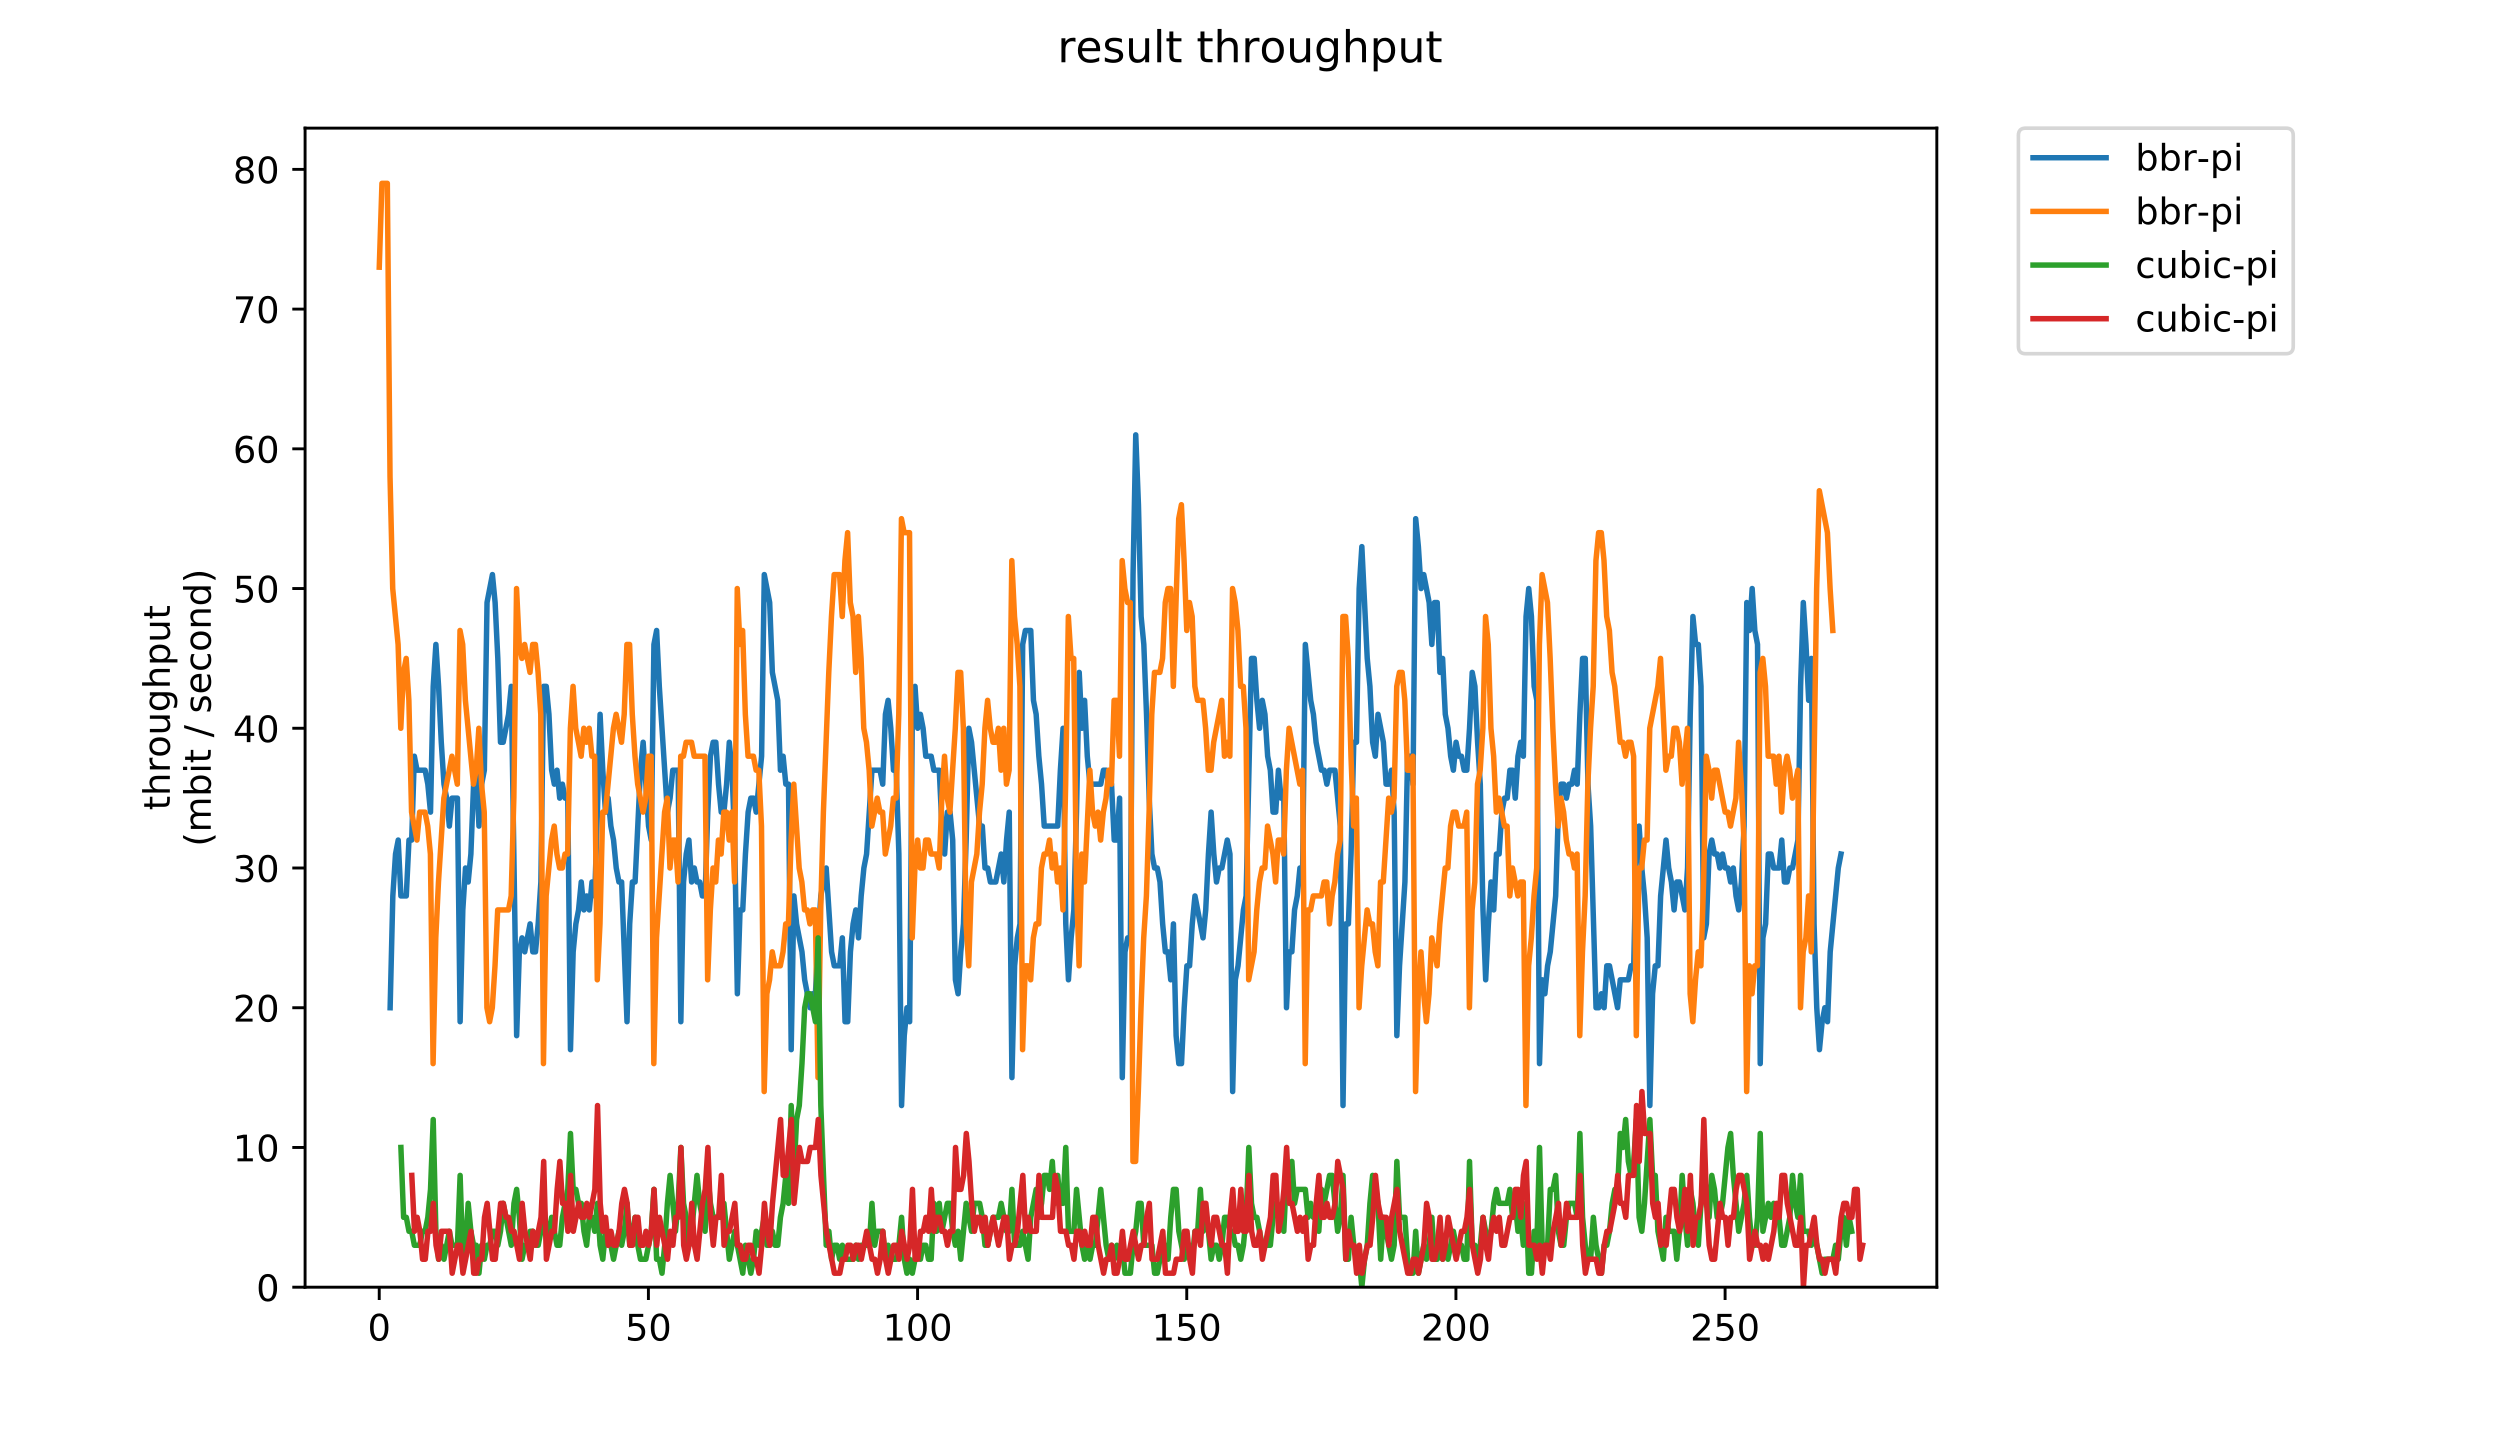 <?xml version="1.0" encoding="utf-8" standalone="no"?>
<!DOCTYPE svg PUBLIC "-//W3C//DTD SVG 1.1//EN"
  "http://www.w3.org/Graphics/SVG/1.1/DTD/svg11.dtd">
<!-- Created with matplotlib (https://matplotlib.org/) -->
<svg height="396pt" version="1.1" viewBox="0 0 684 396" width="684pt" xmlns="http://www.w3.org/2000/svg" xmlns:xlink="http://www.w3.org/1999/xlink">
 <defs>
  <style type="text/css">
*{stroke-linecap:butt;stroke-linejoin:round;}
  </style>
 </defs>
 <g id="figure_1">
  <g id="patch_1">
   <path d="M 0 396 
L 684 396 
L 684 0 
L 0 0 
z
" style="fill:#ffffff;"/>
  </g>
  <g id="axes_1">
   <g id="patch_2">
    <path d="M 83.472 352.174 
L 529.913 352.174 
L 529.913 35.062 
L 83.472 35.062 
z
" style="fill:#ffffff;"/>
   </g>
   <g id="matplotlib.axis_1">
    <g id="xtick_1">
     <g id="line2d_1">
      <defs>
       <path d="M 0 0 
L 0 3.5 
" id="m9d0504a2af" style="stroke:#000000;stroke-width:0.8;"/>
      </defs>
      <g>
       <use style="stroke:#000000;stroke-width:0.8;" x="103.758" xlink:href="#m9d0504a2af" y="352.174"/>
      </g>
     </g>
     <g id="text_1">
      <!-- 0 -->
      <defs>
       <path d="M 31.781 66.406 
Q 24.172 66.406 20.328 58.906 
Q 16.5 51.422 16.5 36.375 
Q 16.5 21.391 20.328 13.891 
Q 24.172 6.391 31.781 6.391 
Q 39.453 6.391 43.281 13.891 
Q 47.125 21.391 47.125 36.375 
Q 47.125 51.422 43.281 58.906 
Q 39.453 66.406 31.781 66.406 
z
M 31.781 74.219 
Q 44.047 74.219 50.516 64.516 
Q 56.984 54.828 56.984 36.375 
Q 56.984 17.969 50.516 8.266 
Q 44.047 -1.422 31.781 -1.422 
Q 19.531 -1.422 13.062 8.266 
Q 6.594 17.969 6.594 36.375 
Q 6.594 54.828 13.062 64.516 
Q 19.531 74.219 31.781 74.219 
z
" id="DejaVuSans-48"/>
      </defs>
      <g transform="translate(100.576 366.773)scale(0.1 -0.1)">
       <use xlink:href="#DejaVuSans-48"/>
      </g>
     </g>
    </g>
    <g id="xtick_2">
     <g id="line2d_2">
      <g>
       <use style="stroke:#000000;stroke-width:0.8;" x="177.404" xlink:href="#m9d0504a2af" y="352.174"/>
      </g>
     </g>
     <g id="text_2">
      <!-- 50 -->
      <defs>
       <path d="M 10.797 72.906 
L 49.516 72.906 
L 49.516 64.594 
L 19.828 64.594 
L 19.828 46.734 
Q 21.969 47.469 24.109 47.828 
Q 26.266 48.188 28.422 48.188 
Q 40.625 48.188 47.75 41.5 
Q 54.891 34.812 54.891 23.391 
Q 54.891 11.625 47.562 5.094 
Q 40.234 -1.422 26.906 -1.422 
Q 22.312 -1.422 17.547 -0.641 
Q 12.797 0.141 7.719 1.703 
L 7.719 11.625 
Q 12.109 9.234 16.797 8.062 
Q 21.484 6.891 26.703 6.891 
Q 35.156 6.891 40.078 11.328 
Q 45.016 15.766 45.016 23.391 
Q 45.016 31 40.078 35.438 
Q 35.156 39.891 26.703 39.891 
Q 22.75 39.891 18.812 39.016 
Q 14.891 38.141 10.797 36.281 
z
" id="DejaVuSans-53"/>
      </defs>
      <g transform="translate(171.041 366.773)scale(0.1 -0.1)">
       <use xlink:href="#DejaVuSans-53"/>
       <use x="63.623" xlink:href="#DejaVuSans-48"/>
      </g>
     </g>
    </g>
    <g id="xtick_3">
     <g id="line2d_3">
      <g>
       <use style="stroke:#000000;stroke-width:0.8;" x="251.05" xlink:href="#m9d0504a2af" y="352.174"/>
      </g>
     </g>
     <g id="text_3">
      <!-- 100 -->
      <defs>
       <path d="M 12.406 8.297 
L 28.516 8.297 
L 28.516 63.922 
L 10.984 60.406 
L 10.984 69.391 
L 28.422 72.906 
L 38.281 72.906 
L 38.281 8.297 
L 54.391 8.297 
L 54.391 0 
L 12.406 0 
z
" id="DejaVuSans-49"/>
      </defs>
      <g transform="translate(241.506 366.773)scale(0.1 -0.1)">
       <use xlink:href="#DejaVuSans-49"/>
       <use x="63.623" xlink:href="#DejaVuSans-48"/>
       <use x="127.246" xlink:href="#DejaVuSans-48"/>
      </g>
     </g>
    </g>
    <g id="xtick_4">
     <g id="line2d_4">
      <g>
       <use style="stroke:#000000;stroke-width:0.8;" x="324.695" xlink:href="#m9d0504a2af" y="352.174"/>
      </g>
     </g>
     <g id="text_4">
      <!-- 150 -->
      <g transform="translate(315.152 366.773)scale(0.1 -0.1)">
       <use xlink:href="#DejaVuSans-49"/>
       <use x="63.623" xlink:href="#DejaVuSans-53"/>
       <use x="127.246" xlink:href="#DejaVuSans-48"/>
      </g>
     </g>
    </g>
    <g id="xtick_5">
     <g id="line2d_5">
      <g>
       <use style="stroke:#000000;stroke-width:0.8;" x="398.341" xlink:href="#m9d0504a2af" y="352.174"/>
      </g>
     </g>
     <g id="text_5">
      <!-- 200 -->
      <defs>
       <path d="M 19.188 8.297 
L 53.609 8.297 
L 53.609 0 
L 7.328 0 
L 7.328 8.297 
Q 12.938 14.109 22.625 23.891 
Q 32.328 33.688 34.812 36.531 
Q 39.547 41.844 41.422 45.531 
Q 43.312 49.219 43.312 52.781 
Q 43.312 58.594 39.234 62.25 
Q 35.156 65.922 28.609 65.922 
Q 23.969 65.922 18.812 64.312 
Q 13.672 62.703 7.812 59.422 
L 7.812 69.391 
Q 13.766 71.781 18.938 73 
Q 24.125 74.219 28.422 74.219 
Q 39.75 74.219 46.484 68.547 
Q 53.219 62.891 53.219 53.422 
Q 53.219 48.922 51.531 44.891 
Q 49.859 40.875 45.406 35.406 
Q 44.188 33.984 37.641 27.219 
Q 31.109 20.453 19.188 8.297 
z
" id="DejaVuSans-50"/>
      </defs>
      <g transform="translate(388.798 366.773)scale(0.1 -0.1)">
       <use xlink:href="#DejaVuSans-50"/>
       <use x="63.623" xlink:href="#DejaVuSans-48"/>
       <use x="127.246" xlink:href="#DejaVuSans-48"/>
      </g>
     </g>
    </g>
    <g id="xtick_6">
     <g id="line2d_6">
      <g>
       <use style="stroke:#000000;stroke-width:0.8;" x="471.987" xlink:href="#m9d0504a2af" y="352.174"/>
      </g>
     </g>
     <g id="text_6">
      <!-- 250 -->
      <g transform="translate(462.443 366.773)scale(0.1 -0.1)">
       <use xlink:href="#DejaVuSans-50"/>
       <use x="63.623" xlink:href="#DejaVuSans-53"/>
       <use x="127.246" xlink:href="#DejaVuSans-48"/>
      </g>
     </g>
    </g>
   </g>
   <g id="matplotlib.axis_2">
    <g id="ytick_1">
     <g id="line2d_7">
      <defs>
       <path d="M 0 0 
L -3.5 0 
" id="m44ef00a35a" style="stroke:#000000;stroke-width:0.8;"/>
      </defs>
      <g>
       <use style="stroke:#000000;stroke-width:0.8;" x="83.472" xlink:href="#m44ef00a35a" y="352.174"/>
      </g>
     </g>
     <g id="text_7">
      <!-- 0 -->
      <g transform="translate(70.11 355.973)scale(0.1 -0.1)">
       <use xlink:href="#DejaVuSans-48"/>
      </g>
     </g>
    </g>
    <g id="ytick_2">
     <g id="line2d_8">
      <g>
       <use style="stroke:#000000;stroke-width:0.8;" x="83.472" xlink:href="#m44ef00a35a" y="313.945"/>
      </g>
     </g>
     <g id="text_8">
      <!-- 10 -->
      <g transform="translate(63.747 317.744)scale(0.1 -0.1)">
       <use xlink:href="#DejaVuSans-49"/>
       <use x="63.623" xlink:href="#DejaVuSans-48"/>
      </g>
     </g>
    </g>
    <g id="ytick_3">
     <g id="line2d_9">
      <g>
       <use style="stroke:#000000;stroke-width:0.8;" x="83.472" xlink:href="#m44ef00a35a" y="275.716"/>
      </g>
     </g>
     <g id="text_9">
      <!-- 20 -->
      <g transform="translate(63.747 279.515)scale(0.1 -0.1)">
       <use xlink:href="#DejaVuSans-50"/>
       <use x="63.623" xlink:href="#DejaVuSans-48"/>
      </g>
     </g>
    </g>
    <g id="ytick_4">
     <g id="line2d_10">
      <g>
       <use style="stroke:#000000;stroke-width:0.8;" x="83.472" xlink:href="#m44ef00a35a" y="237.486"/>
      </g>
     </g>
     <g id="text_10">
      <!-- 30 -->
      <defs>
       <path d="M 40.578 39.312 
Q 47.656 37.797 51.625 33 
Q 55.609 28.219 55.609 21.188 
Q 55.609 10.406 48.188 4.484 
Q 40.766 -1.422 27.094 -1.422 
Q 22.516 -1.422 17.656 -0.516 
Q 12.797 0.391 7.625 2.203 
L 7.625 11.719 
Q 11.719 9.328 16.594 8.109 
Q 21.484 6.891 26.812 6.891 
Q 36.078 6.891 40.938 10.547 
Q 45.797 14.203 45.797 21.188 
Q 45.797 27.641 41.281 31.266 
Q 36.766 34.906 28.719 34.906 
L 20.219 34.906 
L 20.219 43.016 
L 29.109 43.016 
Q 36.375 43.016 40.234 45.922 
Q 44.094 48.828 44.094 54.297 
Q 44.094 59.906 40.109 62.906 
Q 36.141 65.922 28.719 65.922 
Q 24.656 65.922 20.016 65.031 
Q 15.375 64.156 9.812 62.312 
L 9.812 71.094 
Q 15.438 72.656 20.344 73.438 
Q 25.25 74.219 29.594 74.219 
Q 40.828 74.219 47.359 69.109 
Q 53.906 64.016 53.906 55.328 
Q 53.906 49.266 50.438 45.094 
Q 46.969 40.922 40.578 39.312 
z
" id="DejaVuSans-51"/>
      </defs>
      <g transform="translate(63.747 241.286)scale(0.1 -0.1)">
       <use xlink:href="#DejaVuSans-51"/>
       <use x="63.623" xlink:href="#DejaVuSans-48"/>
      </g>
     </g>
    </g>
    <g id="ytick_5">
     <g id="line2d_11">
      <g>
       <use style="stroke:#000000;stroke-width:0.8;" x="83.472" xlink:href="#m44ef00a35a" y="199.257"/>
      </g>
     </g>
     <g id="text_11">
      <!-- 40 -->
      <defs>
       <path d="M 37.797 64.312 
L 12.891 25.391 
L 37.797 25.391 
z
M 35.203 72.906 
L 47.609 72.906 
L 47.609 25.391 
L 58.016 25.391 
L 58.016 17.188 
L 47.609 17.188 
L 47.609 0 
L 37.797 0 
L 37.797 17.188 
L 4.891 17.188 
L 4.891 26.703 
z
" id="DejaVuSans-52"/>
      </defs>
      <g transform="translate(63.747 203.056)scale(0.1 -0.1)">
       <use xlink:href="#DejaVuSans-52"/>
       <use x="63.623" xlink:href="#DejaVuSans-48"/>
      </g>
     </g>
    </g>
    <g id="ytick_6">
     <g id="line2d_12">
      <g>
       <use style="stroke:#000000;stroke-width:0.8;" x="83.472" xlink:href="#m44ef00a35a" y="161.028"/>
      </g>
     </g>
     <g id="text_12">
      <!-- 50 -->
      <g transform="translate(63.747 164.827)scale(0.1 -0.1)">
       <use xlink:href="#DejaVuSans-53"/>
       <use x="63.623" xlink:href="#DejaVuSans-48"/>
      </g>
     </g>
    </g>
    <g id="ytick_7">
     <g id="line2d_13">
      <g>
       <use style="stroke:#000000;stroke-width:0.8;" x="83.472" xlink:href="#m44ef00a35a" y="122.799"/>
      </g>
     </g>
     <g id="text_13">
      <!-- 60 -->
      <defs>
       <path d="M 33.016 40.375 
Q 26.375 40.375 22.484 35.828 
Q 18.609 31.297 18.609 23.391 
Q 18.609 15.531 22.484 10.953 
Q 26.375 6.391 33.016 6.391 
Q 39.656 6.391 43.531 10.953 
Q 47.406 15.531 47.406 23.391 
Q 47.406 31.297 43.531 35.828 
Q 39.656 40.375 33.016 40.375 
z
M 52.594 71.297 
L 52.594 62.312 
Q 48.875 64.062 45.094 64.984 
Q 41.312 65.922 37.594 65.922 
Q 27.828 65.922 22.672 59.328 
Q 17.531 52.734 16.797 39.406 
Q 19.672 43.656 24.016 45.922 
Q 28.375 48.188 33.594 48.188 
Q 44.578 48.188 50.953 41.516 
Q 57.328 34.859 57.328 23.391 
Q 57.328 12.156 50.688 5.359 
Q 44.047 -1.422 33.016 -1.422 
Q 20.359 -1.422 13.672 8.266 
Q 6.984 17.969 6.984 36.375 
Q 6.984 53.656 15.188 63.938 
Q 23.391 74.219 37.203 74.219 
Q 40.922 74.219 44.703 73.484 
Q 48.484 72.75 52.594 71.297 
z
" id="DejaVuSans-54"/>
      </defs>
      <g transform="translate(63.747 126.598)scale(0.1 -0.1)">
       <use xlink:href="#DejaVuSans-54"/>
       <use x="63.623" xlink:href="#DejaVuSans-48"/>
      </g>
     </g>
    </g>
    <g id="ytick_8">
     <g id="line2d_14">
      <g>
       <use style="stroke:#000000;stroke-width:0.8;" x="83.472" xlink:href="#m44ef00a35a" y="84.569"/>
      </g>
     </g>
     <g id="text_14">
      <!-- 70 -->
      <defs>
       <path d="M 8.203 72.906 
L 55.078 72.906 
L 55.078 68.703 
L 28.609 0 
L 18.312 0 
L 43.219 64.594 
L 8.203 64.594 
z
" id="DejaVuSans-55"/>
      </defs>
      <g transform="translate(63.747 88.369)scale(0.1 -0.1)">
       <use xlink:href="#DejaVuSans-55"/>
       <use x="63.623" xlink:href="#DejaVuSans-48"/>
      </g>
     </g>
    </g>
    <g id="ytick_9">
     <g id="line2d_15">
      <g>
       <use style="stroke:#000000;stroke-width:0.8;" x="83.472" xlink:href="#m44ef00a35a" y="46.34"/>
      </g>
     </g>
     <g id="text_15">
      <!-- 80 -->
      <defs>
       <path d="M 31.781 34.625 
Q 24.75 34.625 20.719 30.859 
Q 16.703 27.094 16.703 20.516 
Q 16.703 13.922 20.719 10.156 
Q 24.75 6.391 31.781 6.391 
Q 38.812 6.391 42.859 10.172 
Q 46.922 13.969 46.922 20.516 
Q 46.922 27.094 42.891 30.859 
Q 38.875 34.625 31.781 34.625 
z
M 21.922 38.812 
Q 15.578 40.375 12.031 44.719 
Q 8.5 49.078 8.5 55.328 
Q 8.5 64.062 14.719 69.141 
Q 20.953 74.219 31.781 74.219 
Q 42.672 74.219 48.875 69.141 
Q 55.078 64.062 55.078 55.328 
Q 55.078 49.078 51.531 44.719 
Q 48 40.375 41.703 38.812 
Q 48.828 37.156 52.797 32.312 
Q 56.781 27.484 56.781 20.516 
Q 56.781 9.906 50.312 4.234 
Q 43.844 -1.422 31.781 -1.422 
Q 19.734 -1.422 13.25 4.234 
Q 6.781 9.906 6.781 20.516 
Q 6.781 27.484 10.781 32.312 
Q 14.797 37.156 21.922 38.812 
z
M 18.312 54.391 
Q 18.312 48.734 21.844 45.562 
Q 25.391 42.391 31.781 42.391 
Q 38.141 42.391 41.719 45.562 
Q 45.312 48.734 45.312 54.391 
Q 45.312 60.062 41.719 63.234 
Q 38.141 66.406 31.781 66.406 
Q 25.391 66.406 21.844 63.234 
Q 18.312 60.062 18.312 54.391 
z
" id="DejaVuSans-56"/>
      </defs>
      <g transform="translate(63.747 50.139)scale(0.1 -0.1)">
       <use xlink:href="#DejaVuSans-56"/>
       <use x="63.623" xlink:href="#DejaVuSans-48"/>
      </g>
     </g>
    </g>
    <g id="text_16">
     <!-- throughput -->
     <defs>
      <path d="M 18.312 70.219 
L 18.312 54.688 
L 36.812 54.688 
L 36.812 47.703 
L 18.312 47.703 
L 18.312 18.016 
Q 18.312 11.328 20.141 9.422 
Q 21.969 7.516 27.594 7.516 
L 36.812 7.516 
L 36.812 0 
L 27.594 0 
Q 17.188 0 13.234 3.875 
Q 9.281 7.766 9.281 18.016 
L 9.281 47.703 
L 2.688 47.703 
L 2.688 54.688 
L 9.281 54.688 
L 9.281 70.219 
z
" id="DejaVuSans-116"/>
      <path d="M 54.891 33.016 
L 54.891 0 
L 45.906 0 
L 45.906 32.719 
Q 45.906 40.484 42.875 44.328 
Q 39.844 48.188 33.797 48.188 
Q 26.516 48.188 22.312 43.547 
Q 18.109 38.922 18.109 30.906 
L 18.109 0 
L 9.078 0 
L 9.078 75.984 
L 18.109 75.984 
L 18.109 46.188 
Q 21.344 51.125 25.703 53.562 
Q 30.078 56 35.797 56 
Q 45.219 56 50.047 50.172 
Q 54.891 44.344 54.891 33.016 
z
" id="DejaVuSans-104"/>
      <path d="M 41.109 46.297 
Q 39.594 47.172 37.812 47.578 
Q 36.031 48 33.891 48 
Q 26.266 48 22.188 43.047 
Q 18.109 38.094 18.109 28.812 
L 18.109 0 
L 9.078 0 
L 9.078 54.688 
L 18.109 54.688 
L 18.109 46.188 
Q 20.953 51.172 25.484 53.578 
Q 30.031 56 36.531 56 
Q 37.453 56 38.578 55.875 
Q 39.703 55.766 41.062 55.516 
z
" id="DejaVuSans-114"/>
      <path d="M 30.609 48.391 
Q 23.391 48.391 19.188 42.75 
Q 14.984 37.109 14.984 27.297 
Q 14.984 17.484 19.156 11.844 
Q 23.344 6.203 30.609 6.203 
Q 37.797 6.203 41.984 11.859 
Q 46.188 17.531 46.188 27.297 
Q 46.188 37.016 41.984 42.703 
Q 37.797 48.391 30.609 48.391 
z
M 30.609 56 
Q 42.328 56 49.016 48.375 
Q 55.719 40.766 55.719 27.297 
Q 55.719 13.875 49.016 6.219 
Q 42.328 -1.422 30.609 -1.422 
Q 18.844 -1.422 12.172 6.219 
Q 5.516 13.875 5.516 27.297 
Q 5.516 40.766 12.172 48.375 
Q 18.844 56 30.609 56 
z
" id="DejaVuSans-111"/>
      <path d="M 8.5 21.578 
L 8.5 54.688 
L 17.484 54.688 
L 17.484 21.922 
Q 17.484 14.156 20.5 10.266 
Q 23.531 6.391 29.594 6.391 
Q 36.859 6.391 41.078 11.031 
Q 45.312 15.672 45.312 23.688 
L 45.312 54.688 
L 54.297 54.688 
L 54.297 0 
L 45.312 0 
L 45.312 8.406 
Q 42.047 3.422 37.719 1 
Q 33.406 -1.422 27.688 -1.422 
Q 18.266 -1.422 13.375 4.438 
Q 8.5 10.297 8.5 21.578 
z
M 31.109 56 
z
" id="DejaVuSans-117"/>
      <path d="M 45.406 27.984 
Q 45.406 37.75 41.375 43.109 
Q 37.359 48.484 30.078 48.484 
Q 22.859 48.484 18.828 43.109 
Q 14.797 37.75 14.797 27.984 
Q 14.797 18.266 18.828 12.891 
Q 22.859 7.516 30.078 7.516 
Q 37.359 7.516 41.375 12.891 
Q 45.406 18.266 45.406 27.984 
z
M 54.391 6.781 
Q 54.391 -7.172 48.188 -13.984 
Q 42 -20.797 29.203 -20.797 
Q 24.469 -20.797 20.266 -20.094 
Q 16.062 -19.391 12.109 -17.922 
L 12.109 -9.188 
Q 16.062 -11.328 19.922 -12.344 
Q 23.781 -13.375 27.781 -13.375 
Q 36.625 -13.375 41.016 -8.766 
Q 45.406 -4.156 45.406 5.172 
L 45.406 9.625 
Q 42.625 4.781 38.281 2.391 
Q 33.938 0 27.875 0 
Q 17.828 0 11.672 7.656 
Q 5.516 15.328 5.516 27.984 
Q 5.516 40.672 11.672 48.328 
Q 17.828 56 27.875 56 
Q 33.938 56 38.281 53.609 
Q 42.625 51.219 45.406 46.391 
L 45.406 54.688 
L 54.391 54.688 
z
" id="DejaVuSans-103"/>
      <path d="M 18.109 8.203 
L 18.109 -20.797 
L 9.078 -20.797 
L 9.078 54.688 
L 18.109 54.688 
L 18.109 46.391 
Q 20.953 51.266 25.266 53.625 
Q 29.594 56 35.594 56 
Q 45.562 56 51.781 48.094 
Q 58.016 40.188 58.016 27.297 
Q 58.016 14.406 51.781 6.484 
Q 45.562 -1.422 35.594 -1.422 
Q 29.594 -1.422 25.266 0.953 
Q 20.953 3.328 18.109 8.203 
z
M 48.688 27.297 
Q 48.688 37.203 44.609 42.844 
Q 40.531 48.484 33.406 48.484 
Q 26.266 48.484 22.188 42.844 
Q 18.109 37.203 18.109 27.297 
Q 18.109 17.391 22.188 11.75 
Q 26.266 6.109 33.406 6.109 
Q 40.531 6.109 44.609 11.75 
Q 48.688 17.391 48.688 27.297 
z
" id="DejaVuSans-112"/>
     </defs>
     <g transform="translate(46.47 221.675)rotate(-90)scale(0.1 -0.1)">
      <use xlink:href="#DejaVuSans-116"/>
      <use x="39.209" xlink:href="#DejaVuSans-104"/>
      <use x="102.588" xlink:href="#DejaVuSans-114"/>
      <use x="143.67" xlink:href="#DejaVuSans-111"/>
      <use x="204.852" xlink:href="#DejaVuSans-117"/>
      <use x="268.23" xlink:href="#DejaVuSans-103"/>
      <use x="331.707" xlink:href="#DejaVuSans-104"/>
      <use x="395.086" xlink:href="#DejaVuSans-112"/>
      <use x="458.562" xlink:href="#DejaVuSans-117"/>
      <use x="521.941" xlink:href="#DejaVuSans-116"/>
     </g>
     <!-- (mbit / second) -->
     <defs>
      <path d="M 31 75.875 
Q 24.469 64.656 21.281 53.656 
Q 18.109 42.672 18.109 31.391 
Q 18.109 20.125 21.312 9.062 
Q 24.516 -2 31 -13.188 
L 23.188 -13.188 
Q 15.875 -1.703 12.234 9.375 
Q 8.594 20.453 8.594 31.391 
Q 8.594 42.281 12.203 53.312 
Q 15.828 64.359 23.188 75.875 
z
" id="DejaVuSans-40"/>
      <path d="M 52 44.188 
Q 55.375 50.25 60.062 53.125 
Q 64.75 56 71.094 56 
Q 79.641 56 84.281 50.016 
Q 88.922 44.047 88.922 33.016 
L 88.922 0 
L 79.891 0 
L 79.891 32.719 
Q 79.891 40.578 77.094 44.375 
Q 74.312 48.188 68.609 48.188 
Q 61.625 48.188 57.562 43.547 
Q 53.516 38.922 53.516 30.906 
L 53.516 0 
L 44.484 0 
L 44.484 32.719 
Q 44.484 40.625 41.703 44.406 
Q 38.922 48.188 33.109 48.188 
Q 26.219 48.188 22.156 43.531 
Q 18.109 38.875 18.109 30.906 
L 18.109 0 
L 9.078 0 
L 9.078 54.688 
L 18.109 54.688 
L 18.109 46.188 
Q 21.188 51.219 25.484 53.609 
Q 29.781 56 35.688 56 
Q 41.656 56 45.828 52.969 
Q 50 49.953 52 44.188 
z
" id="DejaVuSans-109"/>
      <path d="M 48.688 27.297 
Q 48.688 37.203 44.609 42.844 
Q 40.531 48.484 33.406 48.484 
Q 26.266 48.484 22.188 42.844 
Q 18.109 37.203 18.109 27.297 
Q 18.109 17.391 22.188 11.75 
Q 26.266 6.109 33.406 6.109 
Q 40.531 6.109 44.609 11.75 
Q 48.688 17.391 48.688 27.297 
z
M 18.109 46.391 
Q 20.953 51.266 25.266 53.625 
Q 29.594 56 35.594 56 
Q 45.562 56 51.781 48.094 
Q 58.016 40.188 58.016 27.297 
Q 58.016 14.406 51.781 6.484 
Q 45.562 -1.422 35.594 -1.422 
Q 29.594 -1.422 25.266 0.953 
Q 20.953 3.328 18.109 8.203 
L 18.109 0 
L 9.078 0 
L 9.078 75.984 
L 18.109 75.984 
z
" id="DejaVuSans-98"/>
      <path d="M 9.422 54.688 
L 18.406 54.688 
L 18.406 0 
L 9.422 0 
z
M 9.422 75.984 
L 18.406 75.984 
L 18.406 64.594 
L 9.422 64.594 
z
" id="DejaVuSans-105"/>
      <path id="DejaVuSans-32"/>
      <path d="M 25.391 72.906 
L 33.688 72.906 
L 8.297 -9.281 
L 0 -9.281 
z
" id="DejaVuSans-47"/>
      <path d="M 44.281 53.078 
L 44.281 44.578 
Q 40.484 46.531 36.375 47.5 
Q 32.281 48.484 27.875 48.484 
Q 21.188 48.484 17.844 46.438 
Q 14.5 44.391 14.5 40.281 
Q 14.5 37.156 16.891 35.375 
Q 19.281 33.594 26.516 31.984 
L 29.594 31.297 
Q 39.156 29.25 43.188 25.516 
Q 47.219 21.781 47.219 15.094 
Q 47.219 7.469 41.188 3.016 
Q 35.156 -1.422 24.609 -1.422 
Q 20.219 -1.422 15.453 -0.562 
Q 10.688 0.297 5.422 2 
L 5.422 11.281 
Q 10.406 8.688 15.234 7.391 
Q 20.062 6.109 24.812 6.109 
Q 31.156 6.109 34.562 8.281 
Q 37.984 10.453 37.984 14.406 
Q 37.984 18.062 35.516 20.016 
Q 33.062 21.969 24.703 23.781 
L 21.578 24.516 
Q 13.234 26.266 9.516 29.906 
Q 5.812 33.547 5.812 39.891 
Q 5.812 47.609 11.281 51.797 
Q 16.75 56 26.812 56 
Q 31.781 56 36.172 55.266 
Q 40.578 54.547 44.281 53.078 
z
" id="DejaVuSans-115"/>
      <path d="M 56.203 29.594 
L 56.203 25.203 
L 14.891 25.203 
Q 15.484 15.922 20.484 11.062 
Q 25.484 6.203 34.422 6.203 
Q 39.594 6.203 44.453 7.469 
Q 49.312 8.734 54.109 11.281 
L 54.109 2.781 
Q 49.266 0.734 44.188 -0.344 
Q 39.109 -1.422 33.891 -1.422 
Q 20.797 -1.422 13.156 6.188 
Q 5.516 13.812 5.516 26.812 
Q 5.516 40.234 12.766 48.109 
Q 20.016 56 32.328 56 
Q 43.359 56 49.781 48.891 
Q 56.203 41.797 56.203 29.594 
z
M 47.219 32.234 
Q 47.125 39.594 43.094 43.984 
Q 39.062 48.391 32.422 48.391 
Q 24.906 48.391 20.391 44.141 
Q 15.875 39.891 15.188 32.172 
z
" id="DejaVuSans-101"/>
      <path d="M 48.781 52.594 
L 48.781 44.188 
Q 44.969 46.297 41.141 47.344 
Q 37.312 48.391 33.406 48.391 
Q 24.656 48.391 19.812 42.844 
Q 14.984 37.312 14.984 27.297 
Q 14.984 17.281 19.812 11.734 
Q 24.656 6.203 33.406 6.203 
Q 37.312 6.203 41.141 7.25 
Q 44.969 8.297 48.781 10.406 
L 48.781 2.094 
Q 45.016 0.344 40.984 -0.531 
Q 36.969 -1.422 32.422 -1.422 
Q 20.062 -1.422 12.781 6.344 
Q 5.516 14.109 5.516 27.297 
Q 5.516 40.672 12.859 48.328 
Q 20.219 56 33.016 56 
Q 37.156 56 41.109 55.141 
Q 45.062 54.297 48.781 52.594 
z
" id="DejaVuSans-99"/>
      <path d="M 54.891 33.016 
L 54.891 0 
L 45.906 0 
L 45.906 32.719 
Q 45.906 40.484 42.875 44.328 
Q 39.844 48.188 33.797 48.188 
Q 26.516 48.188 22.312 43.547 
Q 18.109 38.922 18.109 30.906 
L 18.109 0 
L 9.078 0 
L 9.078 54.688 
L 18.109 54.688 
L 18.109 46.188 
Q 21.344 51.125 25.703 53.562 
Q 30.078 56 35.797 56 
Q 45.219 56 50.047 50.172 
Q 54.891 44.344 54.891 33.016 
z
" id="DejaVuSans-110"/>
      <path d="M 45.406 46.391 
L 45.406 75.984 
L 54.391 75.984 
L 54.391 0 
L 45.406 0 
L 45.406 8.203 
Q 42.578 3.328 38.25 0.953 
Q 33.938 -1.422 27.875 -1.422 
Q 17.969 -1.422 11.734 6.484 
Q 5.516 14.406 5.516 27.297 
Q 5.516 40.188 11.734 48.094 
Q 17.969 56 27.875 56 
Q 33.938 56 38.25 53.625 
Q 42.578 51.266 45.406 46.391 
z
M 14.797 27.297 
Q 14.797 17.391 18.875 11.75 
Q 22.953 6.109 30.078 6.109 
Q 37.203 6.109 41.297 11.75 
Q 45.406 17.391 45.406 27.297 
Q 45.406 37.203 41.297 42.844 
Q 37.203 48.484 30.078 48.484 
Q 22.953 48.484 18.875 42.844 
Q 14.797 37.203 14.797 27.297 
z
" id="DejaVuSans-100"/>
      <path d="M 8.016 75.875 
L 15.828 75.875 
Q 23.141 64.359 26.781 53.312 
Q 30.422 42.281 30.422 31.391 
Q 30.422 20.453 26.781 9.375 
Q 23.141 -1.703 15.828 -13.188 
L 8.016 -13.188 
Q 14.5 -2 17.703 9.062 
Q 20.906 20.125 20.906 31.391 
Q 20.906 42.672 17.703 53.656 
Q 14.5 64.656 8.016 75.875 
z
" id="DejaVuSans-41"/>
     </defs>
     <g transform="translate(57.668 231.609)rotate(-90)scale(0.1 -0.1)">
      <use xlink:href="#DejaVuSans-40"/>
      <use x="39.014" xlink:href="#DejaVuSans-109"/>
      <use x="136.426" xlink:href="#DejaVuSans-98"/>
      <use x="199.902" xlink:href="#DejaVuSans-105"/>
      <use x="227.686" xlink:href="#DejaVuSans-116"/>
      <use x="266.895" xlink:href="#DejaVuSans-32"/>
      <use x="298.682" xlink:href="#DejaVuSans-47"/>
      <use x="332.373" xlink:href="#DejaVuSans-32"/>
      <use x="364.16" xlink:href="#DejaVuSans-115"/>
      <use x="416.26" xlink:href="#DejaVuSans-101"/>
      <use x="477.783" xlink:href="#DejaVuSans-99"/>
      <use x="532.764" xlink:href="#DejaVuSans-111"/>
      <use x="593.945" xlink:href="#DejaVuSans-110"/>
      <use x="657.324" xlink:href="#DejaVuSans-100"/>
      <use x="720.801" xlink:href="#DejaVuSans-41"/>
     </g>
    </g>
   </g>
   <g id="line2d_16">
    <path clip-path="url(#p7f8e9e13bd)" d="M 106.74 275.716 
L 107.477 245.132 
L 108.213 233.663 
L 108.95 229.841 
L 109.686 245.132 
L 111.159 245.132 
L 111.896 229.841 
L 112.632 229.841 
L 113.369 206.903 
L 114.105 210.726 
L 116.314 210.726 
L 117.051 214.549 
L 117.787 222.195 
L 118.524 187.788 
L 119.26 176.32 
L 119.997 187.788 
L 120.733 203.08 
L 121.47 214.549 
L 122.206 218.372 
L 122.942 226.018 
L 123.679 218.372 
L 125.152 218.372 
L 125.888 279.539 
L 126.625 248.955 
L 127.361 237.486 
L 128.098 241.309 
L 128.834 233.663 
L 129.571 214.549 
L 130.307 210.726 
L 131.044 226.018 
L 131.78 214.549 
L 132.516 210.726 
L 133.253 164.851 
L 134.726 157.205 
L 135.462 164.851 
L 136.199 180.143 
L 136.935 203.08 
L 137.672 203.08 
L 139.145 195.434 
L 139.881 187.788 
L 141.354 283.362 
L 142.09 260.424 
L 142.827 256.601 
L 143.563 260.424 
L 145.036 252.778 
L 145.773 260.424 
L 146.509 260.424 
L 147.246 252.778 
L 147.982 241.309 
L 148.719 187.788 
L 149.455 187.788 
L 150.191 195.434 
L 150.928 210.726 
L 151.664 214.549 
L 152.401 210.726 
L 153.137 218.372 
L 153.874 214.549 
L 154.61 218.372 
L 155.347 218.372 
L 156.083 287.184 
L 156.82 260.424 
L 157.556 252.778 
L 158.293 248.955 
L 159.029 241.309 
L 159.765 248.955 
L 160.502 245.132 
L 161.238 248.955 
L 161.975 241.309 
L 162.711 245.132 
L 163.448 222.195 
L 164.184 195.434 
L 164.921 210.726 
L 165.657 222.195 
L 166.394 218.372 
L 167.13 226.018 
L 167.866 229.841 
L 168.603 237.486 
L 169.339 241.309 
L 170.076 241.309 
L 171.549 279.539 
L 172.285 252.778 
L 173.022 241.309 
L 173.758 241.309 
L 175.231 210.726 
L 175.968 203.08 
L 177.44 226.018 
L 178.177 229.841 
L 178.913 176.32 
L 179.65 172.497 
L 180.386 187.788 
L 182.596 222.195 
L 183.332 218.372 
L 184.069 210.726 
L 185.541 210.726 
L 186.278 279.539 
L 187.014 241.309 
L 187.751 233.663 
L 188.487 229.841 
L 189.224 241.309 
L 189.96 237.486 
L 190.697 241.309 
L 191.433 241.309 
L 192.17 245.132 
L 192.906 245.132 
L 193.643 222.195 
L 194.379 206.903 
L 195.115 203.08 
L 195.852 203.08 
L 196.588 214.549 
L 197.325 222.195 
L 198.061 222.195 
L 198.798 214.549 
L 199.534 203.08 
L 200.271 210.726 
L 201.007 229.841 
L 201.744 271.893 
L 202.48 248.955 
L 203.217 248.955 
L 203.953 233.663 
L 204.689 222.195 
L 205.426 218.372 
L 206.162 218.372 
L 206.899 222.195 
L 208.372 206.903 
L 209.108 157.205 
L 210.581 164.851 
L 211.318 183.965 
L 212.79 191.611 
L 213.527 210.726 
L 214.263 206.903 
L 215 214.549 
L 215.736 214.549 
L 216.473 287.184 
L 217.209 245.132 
L 217.946 252.778 
L 219.419 260.424 
L 220.155 268.07 
L 221.628 275.716 
L 222.364 271.893 
L 223.101 271.893 
L 223.837 256.601 
L 224.574 245.132 
L 226.047 237.486 
L 227.52 260.424 
L 228.256 264.247 
L 229.729 264.247 
L 230.465 256.601 
L 231.202 279.539 
L 231.938 279.539 
L 232.675 260.424 
L 233.411 252.778 
L 234.148 248.955 
L 234.884 256.601 
L 235.621 245.132 
L 236.357 237.486 
L 237.094 233.663 
L 238.567 210.726 
L 240.776 210.726 
L 241.512 214.549 
L 242.249 195.434 
L 242.985 191.611 
L 243.722 199.257 
L 244.458 210.726 
L 245.195 210.726 
L 245.931 233.663 
L 246.668 302.476 
L 247.404 283.362 
L 248.14 275.716 
L 248.877 279.539 
L 249.613 195.434 
L 250.35 187.788 
L 251.086 199.257 
L 251.823 195.434 
L 252.559 199.257 
L 253.296 206.903 
L 254.769 206.903 
L 255.505 210.726 
L 256.978 210.726 
L 257.714 226.018 
L 258.451 233.663 
L 259.187 222.195 
L 259.924 222.195 
L 260.66 229.841 
L 261.397 268.07 
L 262.133 271.893 
L 262.87 260.424 
L 263.606 252.778 
L 264.343 229.841 
L 265.079 199.257 
L 265.816 203.08 
L 268.025 226.018 
L 268.761 226.018 
L 269.498 237.486 
L 270.234 237.486 
L 270.971 241.309 
L 272.444 241.309 
L 273.917 233.663 
L 274.653 241.309 
L 275.389 229.841 
L 276.126 222.195 
L 276.862 294.83 
L 277.599 264.247 
L 278.335 256.601 
L 279.072 252.778 
L 279.808 176.32 
L 280.545 172.497 
L 282.018 172.497 
L 282.754 191.611 
L 283.491 195.434 
L 284.227 206.903 
L 284.963 214.549 
L 285.7 226.018 
L 289.382 226.018 
L 290.119 210.726 
L 290.855 199.257 
L 291.592 252.778 
L 292.328 268.07 
L 293.064 256.601 
L 293.801 248.955 
L 294.537 222.195 
L 295.274 183.965 
L 296.01 199.257 
L 296.747 191.611 
L 297.483 206.903 
L 298.22 214.549 
L 301.166 214.549 
L 301.902 210.726 
L 302.638 210.726 
L 303.375 214.549 
L 304.111 214.549 
L 304.848 229.841 
L 305.584 229.841 
L 306.321 218.372 
L 307.057 294.83 
L 307.794 260.424 
L 308.53 256.601 
L 309.267 256.601 
L 310.003 157.205 
L 310.739 118.976 
L 311.476 138.09 
L 312.212 168.674 
L 312.949 176.32 
L 313.685 195.434 
L 314.422 218.372 
L 315.158 233.663 
L 315.895 237.486 
L 316.631 237.486 
L 317.368 241.309 
L 318.104 252.778 
L 318.841 260.424 
L 319.577 260.424 
L 320.313 268.07 
L 321.05 252.778 
L 321.786 283.362 
L 322.523 291.007 
L 323.259 291.007 
L 323.996 275.716 
L 324.732 264.247 
L 325.469 264.247 
L 326.205 252.778 
L 326.942 245.132 
L 329.151 256.601 
L 329.887 248.955 
L 330.624 233.663 
L 331.36 222.195 
L 332.097 233.663 
L 332.833 241.309 
L 333.57 237.486 
L 334.306 237.486 
L 335.779 229.841 
L 336.516 233.663 
L 337.252 298.653 
L 337.988 268.07 
L 338.725 264.247 
L 340.198 248.955 
L 340.934 245.132 
L 342.407 180.143 
L 343.144 180.143 
L 343.88 191.611 
L 344.617 199.257 
L 345.353 191.611 
L 346.09 195.434 
L 346.826 206.903 
L 347.562 210.726 
L 348.299 222.195 
L 349.035 222.195 
L 349.772 210.726 
L 350.508 218.372 
L 351.245 218.372 
L 351.981 275.716 
L 352.718 260.424 
L 353.454 260.424 
L 354.191 248.955 
L 354.927 245.132 
L 355.663 237.486 
L 356.4 237.486 
L 357.136 176.32 
L 358.609 191.611 
L 359.346 195.434 
L 360.082 203.08 
L 361.555 210.726 
L 362.292 210.726 
L 363.028 214.549 
L 363.765 210.726 
L 365.237 210.726 
L 366.71 226.018 
L 367.447 302.476 
L 368.183 252.778 
L 368.92 252.778 
L 369.656 233.663 
L 370.393 203.08 
L 371.129 203.08 
L 371.866 161.028 
L 372.602 149.559 
L 374.075 180.143 
L 374.811 187.788 
L 375.548 203.08 
L 376.284 206.903 
L 377.021 195.434 
L 378.494 203.08 
L 379.23 214.549 
L 379.967 214.549 
L 380.703 210.726 
L 381.44 222.195 
L 382.176 283.362 
L 382.912 264.247 
L 384.385 241.309 
L 385.122 206.903 
L 385.858 206.903 
L 386.595 214.549 
L 387.331 141.913 
L 388.068 149.559 
L 388.804 161.028 
L 389.541 157.205 
L 391.014 164.851 
L 391.75 176.32 
L 392.486 164.851 
L 393.223 164.851 
L 393.959 183.965 
L 394.696 180.143 
L 395.432 195.434 
L 396.169 199.257 
L 396.905 206.903 
L 397.642 210.726 
L 398.378 203.08 
L 399.115 206.903 
L 399.851 206.903 
L 400.587 210.726 
L 401.324 210.726 
L 402.06 199.257 
L 402.797 183.965 
L 403.533 187.788 
L 404.27 203.08 
L 405.006 214.549 
L 405.743 248.955 
L 406.479 268.07 
L 407.216 252.778 
L 407.952 241.309 
L 408.689 248.955 
L 409.425 233.663 
L 410.161 233.663 
L 410.898 222.195 
L 411.634 218.372 
L 412.371 218.372 
L 413.107 210.726 
L 413.844 210.726 
L 414.58 218.372 
L 415.317 206.903 
L 416.053 203.08 
L 416.79 206.903 
L 417.526 168.674 
L 418.262 161.028 
L 418.999 168.674 
L 419.735 187.788 
L 420.472 191.611 
L 421.208 291.007 
L 421.945 268.07 
L 422.681 271.893 
L 423.418 264.247 
L 424.154 260.424 
L 425.627 245.132 
L 426.364 222.195 
L 427.1 214.549 
L 427.836 214.549 
L 428.573 218.372 
L 429.309 214.549 
L 430.046 214.549 
L 430.782 210.726 
L 431.519 214.549 
L 432.255 195.434 
L 432.992 180.143 
L 433.728 180.143 
L 434.465 214.549 
L 435.201 226.018 
L 436.674 275.716 
L 437.41 275.716 
L 438.147 271.893 
L 438.883 275.716 
L 439.62 264.247 
L 440.356 264.247 
L 442.566 275.716 
L 443.302 268.07 
L 445.511 268.07 
L 446.248 264.247 
L 446.984 264.247 
L 447.721 229.841 
L 448.457 226.018 
L 449.194 237.486 
L 449.93 245.132 
L 450.667 256.601 
L 451.403 302.476 
L 452.14 271.893 
L 452.876 264.247 
L 453.613 264.247 
L 454.349 245.132 
L 455.822 229.841 
L 456.558 237.486 
L 457.295 241.309 
L 458.031 248.955 
L 458.768 241.309 
L 459.504 241.309 
L 460.977 248.955 
L 461.714 237.486 
L 462.45 195.434 
L 463.186 168.674 
L 463.923 176.32 
L 464.659 176.32 
L 465.396 187.788 
L 466.132 256.601 
L 466.869 252.778 
L 467.605 233.663 
L 468.342 229.841 
L 469.078 233.663 
L 469.815 233.663 
L 470.551 237.486 
L 471.288 233.663 
L 472.024 237.486 
L 472.76 237.486 
L 473.497 241.309 
L 474.233 237.486 
L 474.97 245.132 
L 475.706 248.955 
L 476.443 241.309 
L 477.179 226.018 
L 477.916 164.851 
L 478.652 172.497 
L 479.389 161.028 
L 480.125 172.497 
L 480.861 176.32 
L 481.598 291.007 
L 482.334 256.601 
L 483.071 252.778 
L 483.807 233.663 
L 484.544 233.663 
L 485.28 237.486 
L 486.753 237.486 
L 487.49 229.841 
L 488.226 241.309 
L 488.963 241.309 
L 489.699 237.486 
L 490.435 237.486 
L 491.908 229.841 
L 492.645 187.788 
L 493.381 164.851 
L 494.118 176.32 
L 494.854 191.611 
L 495.591 180.143 
L 496.327 252.778 
L 497.064 275.716 
L 497.8 287.184 
L 498.537 279.539 
L 499.273 275.716 
L 500.009 279.539 
L 500.746 260.424 
L 502.955 237.486 
L 503.692 233.663 
L 503.692 233.663 
" style="fill:none;stroke:#1f77b4;stroke-linecap:square;stroke-width:1.5;"/>
   </g>
   <g id="line2d_17">
    <path clip-path="url(#p7f8e9e13bd)" d="M 103.765 73.101 
L 104.502 50.163 
L 105.974 50.163 
L 106.711 130.444 
L 107.447 161.028 
L 108.92 176.32 
L 109.657 199.257 
L 110.393 183.965 
L 111.13 180.143 
L 111.866 191.611 
L 112.603 222.195 
L 114.076 229.841 
L 114.812 222.195 
L 116.285 222.195 
L 117.021 226.018 
L 117.758 233.663 
L 118.494 291.007 
L 119.231 256.601 
L 119.967 241.309 
L 121.44 218.372 
L 123.649 206.903 
L 125.122 214.549 
L 125.859 172.497 
L 126.595 176.32 
L 127.332 191.611 
L 129.541 214.549 
L 130.278 210.726 
L 131.014 199.257 
L 131.751 214.549 
L 132.487 222.195 
L 133.223 275.716 
L 133.96 279.539 
L 134.696 275.716 
L 135.433 264.247 
L 136.169 248.955 
L 139.115 248.955 
L 139.852 245.132 
L 140.588 218.372 
L 141.325 161.028 
L 142.061 176.32 
L 142.797 180.143 
L 143.534 176.32 
L 145.007 183.965 
L 145.743 176.32 
L 146.48 176.32 
L 147.216 183.965 
L 147.953 195.434 
L 148.689 291.007 
L 149.426 245.132 
L 150.898 229.841 
L 151.635 226.018 
L 152.371 233.663 
L 153.108 237.486 
L 153.844 237.486 
L 154.581 233.663 
L 155.317 233.663 
L 156.054 199.257 
L 156.79 187.788 
L 157.527 199.257 
L 159 206.903 
L 159.736 199.257 
L 160.472 203.08 
L 161.209 199.257 
L 161.945 206.903 
L 162.682 206.903 
L 163.418 268.07 
L 164.155 252.778 
L 164.891 222.195 
L 165.628 222.195 
L 167.837 199.257 
L 168.573 195.434 
L 170.046 203.08 
L 170.783 195.434 
L 171.519 176.32 
L 172.256 176.32 
L 172.992 195.434 
L 173.729 206.903 
L 174.465 214.549 
L 175.938 222.195 
L 176.675 218.372 
L 177.411 206.903 
L 178.147 206.903 
L 178.884 291.007 
L 179.62 256.601 
L 181.83 222.195 
L 182.566 218.372 
L 183.303 237.486 
L 184.039 229.841 
L 184.776 229.841 
L 185.512 241.309 
L 186.248 206.903 
L 186.985 206.903 
L 187.721 203.08 
L 189.194 203.08 
L 189.931 206.903 
L 192.877 206.903 
L 193.613 268.07 
L 194.35 248.955 
L 195.086 237.486 
L 195.822 241.309 
L 196.559 229.841 
L 197.295 233.663 
L 198.032 222.195 
L 198.768 222.195 
L 199.505 229.841 
L 200.241 222.195 
L 200.978 241.309 
L 201.714 161.028 
L 202.451 176.32 
L 203.187 172.497 
L 203.924 195.434 
L 204.66 206.903 
L 206.133 206.903 
L 206.869 210.726 
L 207.606 210.726 
L 208.342 226.018 
L 209.079 298.653 
L 209.815 271.893 
L 210.552 268.07 
L 211.288 260.424 
L 212.025 264.247 
L 213.497 264.247 
L 214.234 260.424 
L 214.97 252.778 
L 215.707 252.778 
L 216.443 229.841 
L 217.18 214.549 
L 218.653 237.486 
L 219.389 241.309 
L 220.126 248.955 
L 220.862 248.955 
L 221.599 252.778 
L 222.335 248.955 
L 223.071 248.955 
L 223.808 294.83 
L 224.544 248.955 
L 225.281 222.195 
L 226.754 183.965 
L 227.49 168.674 
L 228.227 157.205 
L 229.7 157.205 
L 230.436 168.674 
L 231.172 153.382 
L 231.909 145.736 
L 232.645 164.851 
L 233.382 168.674 
L 234.118 183.965 
L 234.855 168.674 
L 235.591 180.143 
L 236.328 199.257 
L 237.064 203.08 
L 237.801 210.726 
L 238.537 226.018 
L 240.01 218.372 
L 240.746 222.195 
L 241.483 222.195 
L 242.219 233.663 
L 243.692 226.018 
L 244.429 218.372 
L 245.165 218.372 
L 245.902 195.434 
L 246.638 141.913 
L 247.375 145.736 
L 248.847 145.736 
L 249.584 256.601 
L 250.32 237.486 
L 251.057 229.841 
L 251.793 237.486 
L 252.53 237.486 
L 253.266 229.841 
L 254.003 229.841 
L 254.739 233.663 
L 256.212 233.663 
L 256.949 237.486 
L 257.685 218.372 
L 258.421 206.903 
L 259.158 218.372 
L 259.894 222.195 
L 261.367 199.257 
L 262.104 183.965 
L 262.84 183.965 
L 263.577 199.257 
L 264.313 252.778 
L 265.05 264.247 
L 265.786 241.309 
L 267.259 233.663 
L 267.995 222.195 
L 268.732 214.549 
L 269.468 199.257 
L 270.205 191.611 
L 270.941 199.257 
L 271.678 203.08 
L 272.414 203.08 
L 273.151 199.257 
L 273.887 210.726 
L 274.624 199.257 
L 275.36 214.549 
L 276.096 210.726 
L 276.833 153.382 
L 277.569 168.674 
L 278.306 176.32 
L 279.042 187.788 
L 279.779 287.184 
L 280.515 264.247 
L 281.252 264.247 
L 281.988 268.07 
L 282.725 256.601 
L 283.461 252.778 
L 284.198 252.778 
L 284.934 237.486 
L 285.67 233.663 
L 286.407 233.663 
L 287.143 229.841 
L 287.88 237.486 
L 288.616 233.663 
L 289.353 241.309 
L 290.089 237.486 
L 290.826 248.955 
L 291.562 214.549 
L 292.299 168.674 
L 293.035 180.143 
L 293.771 180.143 
L 294.508 241.309 
L 295.244 264.247 
L 295.981 233.663 
L 296.717 241.309 
L 298.19 210.726 
L 298.927 222.195 
L 299.663 226.018 
L 300.4 222.195 
L 301.136 229.841 
L 301.873 222.195 
L 302.609 218.372 
L 303.345 210.726 
L 304.082 214.549 
L 304.818 191.611 
L 305.555 191.611 
L 306.291 206.903 
L 307.028 153.382 
L 307.764 161.028 
L 308.501 164.851 
L 309.237 164.851 
L 309.974 317.768 
L 310.71 317.768 
L 311.446 298.653 
L 312.183 275.716 
L 312.919 256.601 
L 313.656 245.132 
L 314.392 222.195 
L 315.129 195.434 
L 315.865 183.965 
L 317.338 183.965 
L 318.075 180.143 
L 318.811 164.851 
L 319.548 161.028 
L 320.284 161.028 
L 321.02 187.788 
L 322.493 141.913 
L 323.23 138.09 
L 323.966 153.382 
L 324.703 172.497 
L 325.439 164.851 
L 326.176 168.674 
L 326.912 187.788 
L 327.649 191.611 
L 329.122 191.611 
L 329.858 199.257 
L 330.594 210.726 
L 331.331 210.726 
L 332.067 203.08 
L 334.277 191.611 
L 335.013 206.903 
L 335.75 203.08 
L 336.486 206.903 
L 337.223 161.028 
L 337.959 164.851 
L 338.695 172.497 
L 339.432 187.788 
L 340.168 187.788 
L 340.905 199.257 
L 341.641 268.07 
L 343.114 260.424 
L 343.851 248.955 
L 344.587 241.309 
L 345.324 237.486 
L 346.06 237.486 
L 346.797 226.018 
L 348.269 233.663 
L 349.006 241.309 
L 349.742 229.841 
L 350.479 229.841 
L 351.215 233.663 
L 351.952 210.726 
L 352.688 199.257 
L 355.634 214.549 
L 356.37 210.726 
L 357.107 291.007 
L 357.843 248.955 
L 358.58 248.955 
L 359.316 245.132 
L 361.526 245.132 
L 362.262 241.309 
L 362.999 241.309 
L 363.735 252.778 
L 364.472 245.132 
L 365.208 241.309 
L 365.944 233.663 
L 366.681 229.841 
L 367.417 168.674 
L 368.154 168.674 
L 368.89 180.143 
L 369.627 206.903 
L 370.363 226.018 
L 371.1 218.372 
L 371.836 275.716 
L 372.573 264.247 
L 374.046 248.955 
L 374.782 252.778 
L 375.518 252.778 
L 376.255 260.424 
L 376.991 264.247 
L 377.728 241.309 
L 378.464 241.309 
L 379.937 218.372 
L 380.674 222.195 
L 381.41 218.372 
L 382.147 187.788 
L 382.883 183.965 
L 383.619 183.965 
L 384.356 191.611 
L 385.092 210.726 
L 385.829 210.726 
L 386.565 206.903 
L 387.302 298.653 
L 388.038 271.893 
L 388.775 260.424 
L 389.511 271.893 
L 390.248 279.539 
L 390.984 271.893 
L 391.721 256.601 
L 393.193 264.247 
L 393.93 252.778 
L 395.403 237.486 
L 396.139 237.486 
L 396.876 226.018 
L 397.612 222.195 
L 398.349 222.195 
L 399.085 226.018 
L 400.558 226.018 
L 401.294 222.195 
L 402.031 275.716 
L 402.767 248.955 
L 403.504 241.309 
L 404.24 214.549 
L 404.977 210.726 
L 405.713 199.257 
L 406.45 168.674 
L 407.186 176.32 
L 407.923 199.257 
L 408.659 206.903 
L 409.396 222.195 
L 410.132 218.372 
L 411.605 226.018 
L 412.341 226.018 
L 413.078 245.132 
L 413.814 237.486 
L 415.287 245.132 
L 416.024 241.309 
L 416.76 241.309 
L 417.497 302.476 
L 418.233 264.247 
L 418.969 256.601 
L 419.706 245.132 
L 420.442 237.486 
L 421.179 176.32 
L 421.915 157.205 
L 423.388 164.851 
L 424.125 180.143 
L 424.861 199.257 
L 425.598 214.549 
L 426.334 226.018 
L 427.071 218.372 
L 427.807 222.195 
L 428.543 229.841 
L 429.28 233.663 
L 430.016 233.663 
L 430.753 237.486 
L 431.489 233.663 
L 432.226 283.362 
L 432.962 260.424 
L 433.699 245.132 
L 434.435 214.549 
L 435.172 199.257 
L 435.908 187.788 
L 436.645 153.382 
L 437.381 145.736 
L 438.117 145.736 
L 438.854 153.382 
L 439.59 168.674 
L 440.327 172.497 
L 441.063 183.965 
L 441.8 187.788 
L 443.273 203.08 
L 444.009 203.08 
L 444.746 206.903 
L 445.482 203.08 
L 446.218 203.08 
L 446.955 206.903 
L 447.691 283.362 
L 448.428 237.486 
L 449.164 237.486 
L 449.901 229.841 
L 450.637 229.841 
L 451.374 199.257 
L 453.583 187.788 
L 454.32 180.143 
L 455.792 210.726 
L 456.529 206.903 
L 457.265 206.903 
L 458.002 199.257 
L 458.738 199.257 
L 459.475 203.08 
L 460.211 214.549 
L 461.684 199.257 
L 462.421 271.893 
L 463.157 279.539 
L 463.893 268.07 
L 464.63 260.424 
L 465.366 264.247 
L 466.103 241.309 
L 466.839 206.903 
L 467.576 210.726 
L 468.312 218.372 
L 469.049 210.726 
L 469.785 210.726 
L 471.995 222.195 
L 472.731 222.195 
L 473.467 226.018 
L 474.94 218.372 
L 475.677 203.08 
L 476.413 214.549 
L 477.15 229.841 
L 477.886 298.653 
L 478.623 264.247 
L 479.359 271.893 
L 480.096 264.247 
L 480.832 264.247 
L 481.568 183.965 
L 482.305 180.143 
L 483.041 187.788 
L 483.778 206.903 
L 485.251 206.903 
L 485.987 214.549 
L 486.724 206.903 
L 487.46 222.195 
L 488.197 210.726 
L 488.933 206.903 
L 489.67 210.726 
L 490.406 218.372 
L 491.879 210.726 
L 492.615 275.716 
L 493.352 260.424 
L 494.088 256.601 
L 494.825 245.132 
L 495.561 260.424 
L 497.034 161.028 
L 497.771 134.267 
L 499.98 145.736 
L 500.716 161.028 
L 501.453 172.497 
L 501.453 172.497 
" style="fill:none;stroke:#ff7f0e;stroke-linecap:square;stroke-width:1.5;"/>
   </g>
   <g id="line2d_18">
    <path clip-path="url(#p7f8e9e13bd)" d="M 109.688 313.945 
L 110.424 333.06 
L 111.161 333.06 
L 111.897 336.882 
L 112.634 336.882 
L 113.37 340.705 
L 114.843 340.705 
L 115.579 336.882 
L 116.316 336.882 
L 117.052 333.06 
L 117.789 325.414 
L 118.525 306.299 
L 119.262 336.882 
L 119.998 344.528 
L 120.735 340.705 
L 121.471 344.528 
L 122.944 336.882 
L 123.68 340.705 
L 125.153 340.705 
L 125.89 321.591 
L 126.626 344.528 
L 127.363 340.705 
L 128.099 329.237 
L 128.836 336.882 
L 129.572 340.705 
L 130.309 340.705 
L 131.045 348.351 
L 131.781 340.705 
L 132.518 344.528 
L 133.254 340.705 
L 133.991 340.705 
L 134.727 336.882 
L 135.464 336.882 
L 136.2 340.705 
L 136.937 336.882 
L 137.673 329.237 
L 139.883 340.705 
L 140.619 329.237 
L 141.355 325.414 
L 142.092 333.06 
L 142.828 344.528 
L 143.565 340.705 
L 144.301 340.705 
L 145.038 336.882 
L 145.774 336.882 
L 146.511 340.705 
L 147.247 340.705 
L 147.984 336.882 
L 148.72 329.237 
L 149.456 336.882 
L 150.193 336.882 
L 150.929 333.06 
L 152.402 340.705 
L 153.139 340.705 
L 153.875 333.06 
L 155.348 325.414 
L 156.085 310.122 
L 156.821 325.414 
L 157.558 325.414 
L 158.294 329.237 
L 159.03 329.237 
L 159.767 336.882 
L 160.503 340.705 
L 161.24 333.06 
L 161.976 333.06 
L 162.713 336.882 
L 163.449 329.237 
L 164.186 340.705 
L 164.922 344.528 
L 165.659 336.882 
L 166.395 340.705 
L 167.131 340.705 
L 167.868 344.528 
L 169.341 336.882 
L 170.077 340.705 
L 170.814 336.882 
L 171.55 329.237 
L 172.287 340.705 
L 173.76 333.06 
L 174.496 340.705 
L 175.233 344.528 
L 176.705 344.528 
L 178.178 336.882 
L 178.915 325.414 
L 179.651 344.528 
L 180.388 344.528 
L 181.124 348.351 
L 181.861 340.705 
L 182.597 329.237 
L 183.334 321.591 
L 184.807 336.882 
L 185.543 329.237 
L 186.279 313.945 
L 187.016 329.237 
L 187.752 333.06 
L 188.489 340.705 
L 189.225 336.882 
L 190.698 321.591 
L 191.435 329.237 
L 192.908 336.882 
L 193.644 321.591 
L 194.38 329.237 
L 195.117 333.06 
L 197.326 333.06 
L 198.063 329.237 
L 199.536 344.528 
L 201.009 336.882 
L 203.218 348.351 
L 203.954 340.705 
L 205.427 348.351 
L 206.164 344.528 
L 206.9 336.882 
L 207.637 340.705 
L 209.11 333.06 
L 209.846 340.705 
L 210.583 340.705 
L 211.319 336.882 
L 212.055 340.705 
L 212.792 340.705 
L 213.528 333.06 
L 214.265 329.237 
L 215.001 321.591 
L 215.738 329.237 
L 216.474 302.476 
L 217.211 321.591 
L 217.947 306.299 
L 218.684 302.476 
L 219.42 291.007 
L 220.157 275.716 
L 220.893 271.893 
L 221.629 271.893 
L 223.102 279.539 
L 223.839 256.601 
L 224.575 302.476 
L 226.048 340.705 
L 226.785 336.882 
L 227.521 344.528 
L 228.258 340.705 
L 228.994 340.705 
L 229.73 344.528 
L 230.467 340.705 
L 231.203 344.528 
L 233.413 344.528 
L 234.149 340.705 
L 234.886 344.528 
L 235.622 340.705 
L 237.832 340.705 
L 238.568 329.237 
L 239.304 340.705 
L 240.041 336.882 
L 241.514 336.882 
L 242.25 344.528 
L 242.987 340.705 
L 243.723 344.528 
L 245.196 344.528 
L 245.933 340.705 
L 246.669 333.06 
L 247.406 344.528 
L 248.142 348.351 
L 248.878 344.528 
L 249.615 348.351 
L 251.088 340.705 
L 251.824 344.528 
L 252.561 340.705 
L 253.297 340.705 
L 254.034 344.528 
L 254.77 344.528 
L 255.507 329.237 
L 256.243 336.882 
L 256.979 329.237 
L 257.716 336.882 
L 259.189 329.237 
L 259.925 329.237 
L 260.662 336.882 
L 261.398 340.705 
L 262.135 336.882 
L 262.871 344.528 
L 264.344 329.237 
L 265.817 336.882 
L 266.553 329.237 
L 268.026 329.237 
L 268.763 333.06 
L 269.499 340.705 
L 270.236 340.705 
L 271.709 333.06 
L 273.182 333.06 
L 273.918 329.237 
L 275.391 336.882 
L 276.127 336.882 
L 276.864 325.414 
L 277.6 340.705 
L 279.073 340.705 
L 279.81 336.882 
L 281.283 344.528 
L 282.019 333.06 
L 283.492 325.414 
L 284.228 333.06 
L 284.965 329.237 
L 285.701 321.591 
L 286.438 321.591 
L 287.174 325.414 
L 287.911 317.768 
L 288.647 329.237 
L 289.384 321.591 
L 290.12 329.237 
L 290.857 329.237 
L 291.593 313.945 
L 292.329 336.882 
L 293.802 336.882 
L 294.539 325.414 
L 296.012 340.705 
L 296.748 344.528 
L 297.485 340.705 
L 298.221 344.528 
L 298.958 340.705 
L 299.694 340.705 
L 301.167 325.414 
L 302.64 340.705 
L 303.376 344.528 
L 304.113 340.705 
L 304.849 344.528 
L 305.586 340.705 
L 306.322 344.528 
L 307.059 340.705 
L 307.795 348.351 
L 309.268 348.351 
L 310.005 340.705 
L 310.741 336.882 
L 311.477 329.237 
L 312.214 329.237 
L 312.95 340.705 
L 315.16 340.705 
L 315.896 348.351 
L 316.633 348.351 
L 318.106 340.705 
L 318.842 340.705 
L 319.578 344.528 
L 320.315 333.06 
L 321.051 325.414 
L 321.788 325.414 
L 322.524 336.882 
L 323.997 344.528 
L 324.734 340.705 
L 325.47 340.705 
L 326.207 344.528 
L 326.943 336.882 
L 327.68 336.882 
L 328.416 325.414 
L 329.152 336.882 
L 329.889 333.06 
L 330.625 336.882 
L 331.362 344.528 
L 332.098 340.705 
L 332.835 340.705 
L 333.571 344.528 
L 334.308 340.705 
L 335.044 333.06 
L 335.781 333.06 
L 336.517 336.882 
L 337.253 336.882 
L 337.99 340.705 
L 338.726 340.705 
L 339.463 344.528 
L 340.199 340.705 
L 340.936 333.06 
L 341.672 313.945 
L 342.409 329.237 
L 343.145 333.06 
L 343.882 333.06 
L 345.355 340.705 
L 347.564 340.705 
L 348.3 333.06 
L 349.037 329.237 
L 349.773 333.06 
L 350.51 333.06 
L 351.246 336.882 
L 351.983 321.591 
L 352.719 321.591 
L 353.456 317.768 
L 354.192 329.237 
L 354.929 325.414 
L 357.138 325.414 
L 357.874 333.06 
L 358.611 329.237 
L 359.347 333.06 
L 360.084 333.06 
L 360.82 336.882 
L 361.557 325.414 
L 362.293 329.237 
L 363.766 321.591 
L 364.502 321.591 
L 365.975 336.882 
L 366.712 333.06 
L 367.448 321.591 
L 368.185 344.528 
L 368.921 344.528 
L 369.658 333.06 
L 370.394 340.705 
L 371.131 344.528 
L 371.867 344.528 
L 372.604 352.174 
L 373.34 344.528 
L 374.076 340.705 
L 374.813 329.237 
L 375.549 321.591 
L 377.022 329.237 
L 377.759 344.528 
L 378.495 333.06 
L 380.705 344.528 
L 381.441 340.705 
L 382.177 317.768 
L 382.914 333.06 
L 384.387 333.06 
L 385.123 344.528 
L 385.86 348.351 
L 386.596 348.351 
L 387.333 336.882 
L 388.069 348.351 
L 389.542 340.705 
L 390.279 344.528 
L 391.015 340.705 
L 391.751 333.06 
L 392.488 344.528 
L 393.224 344.528 
L 393.961 340.705 
L 394.697 344.528 
L 395.434 340.705 
L 396.17 344.528 
L 397.643 336.882 
L 398.38 340.705 
L 399.852 340.705 
L 400.589 344.528 
L 401.325 344.528 
L 402.062 317.768 
L 402.798 340.705 
L 403.535 340.705 
L 404.271 344.528 
L 405.008 340.705 
L 405.744 333.06 
L 407.217 340.705 
L 407.954 336.882 
L 408.69 329.237 
L 409.426 325.414 
L 410.163 329.237 
L 412.372 329.237 
L 413.109 325.414 
L 413.845 333.06 
L 414.582 329.237 
L 415.318 336.882 
L 416.055 333.06 
L 416.791 340.705 
L 417.528 329.237 
L 418.264 348.351 
L 419 348.351 
L 419.737 336.882 
L 420.473 340.705 
L 421.21 313.945 
L 421.946 340.705 
L 423.419 340.705 
L 424.156 325.414 
L 424.892 325.414 
L 425.629 321.591 
L 426.365 336.882 
L 427.101 340.705 
L 427.838 340.705 
L 428.574 333.06 
L 429.311 329.237 
L 430.784 329.237 
L 431.52 333.06 
L 432.257 310.122 
L 432.993 333.06 
L 433.73 340.705 
L 434.466 344.528 
L 435.203 344.528 
L 435.939 333.06 
L 436.675 340.705 
L 438.148 348.351 
L 438.885 340.705 
L 439.621 340.705 
L 440.358 336.882 
L 441.094 329.237 
L 441.831 325.414 
L 442.567 325.414 
L 443.304 310.122 
L 444.04 313.945 
L 444.776 306.299 
L 445.513 317.768 
L 446.249 321.591 
L 446.986 317.768 
L 447.722 306.299 
L 448.459 333.06 
L 449.195 336.882 
L 449.932 329.237 
L 451.405 306.299 
L 452.141 321.591 
L 452.878 321.591 
L 453.614 336.882 
L 455.087 344.528 
L 455.823 333.06 
L 456.56 336.882 
L 458.033 336.882 
L 458.769 344.528 
L 459.506 336.882 
L 460.242 321.591 
L 460.979 333.06 
L 461.715 340.705 
L 462.451 325.414 
L 463.188 329.237 
L 463.924 336.882 
L 464.661 340.705 
L 465.397 329.237 
L 466.134 321.591 
L 466.87 325.414 
L 467.607 333.06 
L 468.343 321.591 
L 469.08 325.414 
L 469.816 333.06 
L 470.553 333.06 
L 471.289 329.237 
L 472.762 313.945 
L 473.498 310.122 
L 474.235 321.591 
L 475.708 336.882 
L 477.181 329.237 
L 477.917 321.591 
L 478.654 333.06 
L 479.39 340.705 
L 480.127 340.705 
L 480.863 333.06 
L 481.599 310.122 
L 482.336 336.882 
L 483.809 329.237 
L 484.545 333.06 
L 485.282 329.237 
L 486.018 333.06 
L 486.755 333.06 
L 487.491 340.705 
L 488.228 340.705 
L 489.7 333.06 
L 490.437 321.591 
L 491.173 329.237 
L 491.91 333.06 
L 492.646 321.591 
L 493.383 336.882 
L 494.856 336.882 
L 495.592 340.705 
L 496.329 336.882 
L 498.538 348.351 
L 499.274 344.528 
L 501.484 344.528 
L 502.22 340.705 
L 502.957 344.528 
L 503.693 336.882 
L 504.43 333.06 
L 505.166 340.705 
L 505.903 333.06 
L 506.639 336.882 
L 506.639 336.882 
" style="fill:none;stroke:#2ca02c;stroke-linecap:square;stroke-width:1.5;"/>
   </g>
   <g id="line2d_19">
    <path clip-path="url(#p7f8e9e13bd)" d="M 112.669 321.591 
L 113.405 336.882 
L 114.142 333.06 
L 114.878 336.882 
L 115.615 344.528 
L 116.351 344.528 
L 117.088 336.882 
L 117.824 336.882 
L 118.561 329.237 
L 119.297 340.705 
L 120.033 344.528 
L 120.77 336.882 
L 122.979 336.882 
L 123.716 348.351 
L 125.189 340.705 
L 125.925 340.705 
L 126.662 348.351 
L 128.871 336.882 
L 129.607 348.351 
L 130.344 348.351 
L 131.08 344.528 
L 131.817 344.528 
L 132.553 333.06 
L 133.29 329.237 
L 134.763 344.528 
L 135.499 344.528 
L 136.972 329.237 
L 137.708 329.237 
L 138.445 333.06 
L 139.181 333.06 
L 139.918 336.882 
L 140.654 336.882 
L 142.127 344.528 
L 142.864 329.237 
L 143.6 336.882 
L 145.073 344.528 
L 145.81 336.882 
L 146.546 340.705 
L 148.019 333.06 
L 148.755 317.768 
L 149.492 344.528 
L 150.965 336.882 
L 151.701 336.882 
L 152.438 325.414 
L 153.174 317.768 
L 153.911 329.237 
L 154.647 329.237 
L 155.384 336.882 
L 156.12 321.591 
L 156.856 336.882 
L 158.329 329.237 
L 159.066 333.06 
L 159.802 333.06 
L 160.539 329.237 
L 161.275 333.06 
L 162.748 325.414 
L 163.485 302.476 
L 164.221 329.237 
L 164.957 336.882 
L 165.694 333.06 
L 166.43 340.705 
L 167.167 336.882 
L 167.903 340.705 
L 168.64 340.705 
L 169.376 336.882 
L 170.113 329.237 
L 170.849 325.414 
L 171.586 329.237 
L 172.322 340.705 
L 173.059 340.705 
L 173.795 333.06 
L 174.531 333.06 
L 175.268 340.705 
L 176.004 340.705 
L 176.741 336.882 
L 177.477 340.705 
L 178.214 336.882 
L 178.95 325.414 
L 179.687 340.705 
L 180.423 333.06 
L 182.632 344.528 
L 183.369 336.882 
L 184.105 340.705 
L 184.842 333.06 
L 185.578 333.06 
L 186.315 313.945 
L 187.051 340.705 
L 187.788 344.528 
L 188.524 340.705 
L 189.261 329.237 
L 189.997 340.705 
L 190.734 344.528 
L 192.206 329.237 
L 192.943 325.414 
L 193.679 313.945 
L 194.416 333.06 
L 195.152 340.705 
L 195.889 333.06 
L 196.625 333.06 
L 197.362 321.591 
L 198.098 340.705 
L 198.835 336.882 
L 199.571 336.882 
L 201.044 329.237 
L 201.78 340.705 
L 202.517 340.705 
L 203.253 344.528 
L 203.99 344.528 
L 204.726 340.705 
L 205.463 340.705 
L 206.199 344.528 
L 206.936 344.528 
L 207.672 348.351 
L 208.409 340.705 
L 209.145 329.237 
L 209.881 336.882 
L 210.618 340.705 
L 211.354 329.237 
L 213.564 306.299 
L 214.3 321.591 
L 215.037 321.591 
L 216.51 306.299 
L 217.246 329.237 
L 218.719 313.945 
L 219.455 317.768 
L 220.928 317.768 
L 221.665 313.945 
L 223.138 313.945 
L 223.874 306.299 
L 224.611 321.591 
L 226.084 336.882 
L 228.293 348.351 
L 229.766 348.351 
L 230.502 344.528 
L 231.239 344.528 
L 231.975 340.705 
L 232.712 340.705 
L 233.448 344.528 
L 234.185 340.705 
L 234.921 340.705 
L 235.658 344.528 
L 237.13 336.882 
L 238.603 344.528 
L 239.34 344.528 
L 240.076 348.351 
L 240.813 344.528 
L 241.549 336.882 
L 242.286 344.528 
L 243.022 348.351 
L 244.495 340.705 
L 245.231 340.705 
L 245.968 344.528 
L 246.704 336.882 
L 248.177 344.528 
L 248.914 340.705 
L 249.65 325.414 
L 250.387 344.528 
L 251.123 344.528 
L 251.86 336.882 
L 252.596 336.882 
L 253.333 333.06 
L 254.069 336.882 
L 254.805 325.414 
L 255.542 336.882 
L 256.278 333.06 
L 257.015 333.06 
L 257.751 336.882 
L 258.488 336.882 
L 259.224 340.705 
L 259.961 336.882 
L 260.697 336.882 
L 261.434 313.945 
L 262.17 325.414 
L 262.906 325.414 
L 263.643 321.591 
L 264.379 310.122 
L 265.116 317.768 
L 265.852 329.237 
L 266.589 336.882 
L 267.325 333.06 
L 268.062 333.06 
L 268.798 336.882 
L 269.535 333.06 
L 270.271 340.705 
L 271.744 333.06 
L 273.217 340.705 
L 274.69 333.06 
L 275.426 333.06 
L 276.163 344.528 
L 276.899 340.705 
L 277.636 340.705 
L 278.372 336.882 
L 279.845 321.591 
L 280.582 336.882 
L 281.318 333.06 
L 282.054 336.882 
L 283.527 336.882 
L 284.264 321.591 
L 285 333.06 
L 287.946 333.06 
L 288.683 321.591 
L 289.419 325.414 
L 290.155 336.882 
L 291.628 336.882 
L 292.365 340.705 
L 293.101 340.705 
L 293.838 344.528 
L 294.574 336.882 
L 295.311 336.882 
L 296.047 340.705 
L 296.784 336.882 
L 297.52 340.705 
L 298.257 340.705 
L 298.993 333.06 
L 299.729 333.06 
L 300.466 340.705 
L 301.939 348.351 
L 302.675 344.528 
L 303.412 344.528 
L 304.148 340.705 
L 304.885 348.351 
L 305.621 348.351 
L 306.358 344.528 
L 307.094 336.882 
L 307.83 344.528 
L 308.567 344.528 
L 310.04 336.882 
L 311.513 344.528 
L 312.249 340.705 
L 312.986 340.705 
L 313.722 333.06 
L 314.459 329.237 
L 315.195 344.528 
L 316.668 344.528 
L 318.141 336.882 
L 318.877 348.351 
L 321.087 348.351 
L 321.823 344.528 
L 323.296 344.528 
L 324.033 336.882 
L 324.769 336.882 
L 325.505 344.528 
L 326.242 348.351 
L 326.978 336.882 
L 327.715 336.882 
L 328.451 340.705 
L 329.188 329.237 
L 329.924 329.237 
L 330.661 336.882 
L 331.397 340.705 
L 332.134 333.06 
L 332.87 333.06 
L 334.343 340.705 
L 335.079 340.705 
L 335.816 348.351 
L 336.552 333.06 
L 337.289 325.414 
L 338.025 336.882 
L 338.762 336.882 
L 339.498 325.414 
L 340.235 336.882 
L 340.971 336.882 
L 341.708 321.591 
L 342.444 336.882 
L 343.181 340.705 
L 343.917 340.705 
L 344.653 336.882 
L 345.39 344.528 
L 347.599 333.06 
L 348.336 321.591 
L 349.072 321.591 
L 349.809 336.882 
L 350.545 333.06 
L 351.282 325.414 
L 352.018 313.945 
L 352.754 329.237 
L 353.491 329.237 
L 354.964 336.882 
L 355.7 333.06 
L 356.437 336.882 
L 357.173 333.06 
L 357.91 344.528 
L 358.646 340.705 
L 359.383 340.705 
L 360.119 329.237 
L 360.856 321.591 
L 361.592 333.06 
L 362.328 333.06 
L 363.065 329.237 
L 363.801 333.06 
L 364.538 333.06 
L 365.274 329.237 
L 366.011 317.768 
L 367.484 325.414 
L 368.22 344.528 
L 368.957 336.882 
L 369.693 340.705 
L 370.429 340.705 
L 371.166 348.351 
L 371.902 340.705 
L 372.639 348.351 
L 374.112 340.705 
L 374.848 340.705 
L 375.585 333.06 
L 376.321 321.591 
L 377.058 329.237 
L 377.794 333.06 
L 379.267 333.06 
L 380.003 340.705 
L 380.74 333.06 
L 382.213 325.414 
L 382.949 336.882 
L 385.159 348.351 
L 385.895 348.351 
L 386.632 344.528 
L 387.368 344.528 
L 388.105 348.351 
L 389.577 340.705 
L 390.314 329.237 
L 391.05 333.06 
L 391.787 344.528 
L 392.523 344.528 
L 393.26 340.705 
L 393.996 333.06 
L 394.733 344.528 
L 395.469 340.705 
L 396.206 333.06 
L 398.415 344.528 
L 399.888 336.882 
L 400.624 336.882 
L 401.361 333.06 
L 402.097 325.414 
L 402.834 340.705 
L 404.307 348.351 
L 405.043 344.528 
L 405.78 333.06 
L 406.516 340.705 
L 407.252 344.528 
L 407.989 336.882 
L 408.725 333.06 
L 409.462 336.882 
L 410.198 333.06 
L 410.935 340.705 
L 411.671 340.705 
L 413.144 333.06 
L 413.881 333.06 
L 414.617 325.414 
L 415.353 325.414 
L 416.09 333.06 
L 416.826 321.591 
L 417.563 317.768 
L 418.299 340.705 
L 419.772 340.705 
L 420.509 344.528 
L 421.245 340.705 
L 421.982 348.351 
L 422.718 340.705 
L 423.455 340.705 
L 424.191 344.528 
L 424.927 336.882 
L 426.4 329.237 
L 427.137 340.705 
L 427.873 336.882 
L 428.61 329.237 
L 429.346 333.06 
L 431.556 333.06 
L 432.292 321.591 
L 433.028 340.705 
L 433.765 348.351 
L 434.501 344.528 
L 436.711 344.528 
L 437.447 348.351 
L 438.184 348.351 
L 438.92 340.705 
L 439.657 336.882 
L 440.393 336.882 
L 441.866 329.237 
L 442.602 321.591 
L 443.339 329.237 
L 444.075 329.237 
L 444.812 333.06 
L 445.548 321.591 
L 447.021 321.591 
L 447.758 302.476 
L 448.494 317.768 
L 449.231 298.653 
L 449.967 310.122 
L 451.44 310.122 
L 452.176 329.237 
L 452.913 333.06 
L 453.649 329.237 
L 454.386 340.705 
L 455.122 336.882 
L 455.859 340.705 
L 457.332 325.414 
L 458.068 325.414 
L 458.805 333.06 
L 459.541 336.882 
L 460.277 333.06 
L 461.014 325.414 
L 461.75 336.882 
L 462.487 321.591 
L 463.223 340.705 
L 463.96 333.06 
L 464.696 333.06 
L 465.433 329.237 
L 466.169 306.299 
L 466.906 329.237 
L 467.642 340.705 
L 468.379 344.528 
L 469.115 344.528 
L 470.588 329.237 
L 471.324 333.06 
L 472.061 333.06 
L 472.797 340.705 
L 473.534 333.06 
L 474.27 333.06 
L 475.007 325.414 
L 475.743 321.591 
L 476.48 321.591 
L 477.952 329.237 
L 478.689 344.528 
L 480.162 336.882 
L 480.898 340.705 
L 481.635 340.705 
L 482.371 344.528 
L 483.108 340.705 
L 483.844 344.528 
L 485.317 336.882 
L 486.054 329.237 
L 486.79 333.06 
L 487.526 321.591 
L 488.263 321.591 
L 488.999 329.237 
L 491.209 340.705 
L 491.945 340.705 
L 492.682 333.06 
L 493.418 352.174 
L 494.155 340.705 
L 494.891 340.705 
L 496.364 333.06 
L 497.1 340.705 
L 497.837 344.528 
L 498.573 344.528 
L 499.31 348.351 
L 500.046 344.528 
L 501.519 344.528 
L 502.256 348.351 
L 503.729 333.06 
L 504.465 329.237 
L 505.201 329.237 
L 505.938 333.06 
L 506.674 333.06 
L 507.411 325.414 
L 508.147 325.414 
L 508.884 344.528 
L 509.62 340.705 
L 509.62 340.705 
" style="fill:none;stroke:#d62728;stroke-linecap:square;stroke-width:1.5;"/>
   </g>
   <g id="patch_3">
    <path d="M 83.472 352.174 
L 83.472 35.062 
" style="fill:none;stroke:#000000;stroke-linecap:square;stroke-linejoin:miter;stroke-width:0.8;"/>
   </g>
   <g id="patch_4">
    <path d="M 529.913 352.174 
L 529.913 35.062 
" style="fill:none;stroke:#000000;stroke-linecap:square;stroke-linejoin:miter;stroke-width:0.8;"/>
   </g>
   <g id="patch_5">
    <path d="M 83.472 352.174 
L 529.913 352.174 
" style="fill:none;stroke:#000000;stroke-linecap:square;stroke-linejoin:miter;stroke-width:0.8;"/>
   </g>
   <g id="patch_6">
    <path d="M 83.472 35.062 
L 529.913 35.062 
" style="fill:none;stroke:#000000;stroke-linecap:square;stroke-linejoin:miter;stroke-width:0.8;"/>
   </g>
   <g id="legend_1">
    <g id="patch_7">
     <path d="M 554.235 96.775 
L 625.43 96.775 
Q 627.43 96.775 627.43 94.775 
L 627.43 37.062 
Q 627.43 35.062 625.43 35.062 
L 554.235 35.062 
Q 552.235 35.062 552.235 37.062 
L 552.235 94.775 
Q 552.235 96.775 554.235 96.775 
z
" style="fill:#ffffff;opacity:0.8;stroke:#cccccc;stroke-linejoin:miter;"/>
    </g>
    <g id="line2d_20">
     <path d="M 556.235 43.161 
L 576.235 43.161 
" style="fill:none;stroke:#1f77b4;stroke-linecap:square;stroke-width:1.5;"/>
    </g>
    <g id="line2d_21"/>
    <g id="text_17">
     <!-- bbr-pi -->
     <defs>
      <path d="M 4.891 31.391 
L 31.203 31.391 
L 31.203 23.391 
L 4.891 23.391 
z
" id="DejaVuSans-45"/>
     </defs>
     <g transform="translate(584.235 46.661)scale(0.1 -0.1)">
      <use xlink:href="#DejaVuSans-98"/>
      <use x="63.477" xlink:href="#DejaVuSans-98"/>
      <use x="126.953" xlink:href="#DejaVuSans-114"/>
      <use x="167.973" xlink:href="#DejaVuSans-45"/>
      <use x="204.057" xlink:href="#DejaVuSans-112"/>
      <use x="267.533" xlink:href="#DejaVuSans-105"/>
     </g>
    </g>
    <g id="line2d_22">
     <path d="M 556.235 57.839 
L 576.235 57.839 
" style="fill:none;stroke:#ff7f0e;stroke-linecap:square;stroke-width:1.5;"/>
    </g>
    <g id="line2d_23"/>
    <g id="text_18">
     <!-- bbr-pi -->
     <g transform="translate(584.235 61.339)scale(0.1 -0.1)">
      <use xlink:href="#DejaVuSans-98"/>
      <use x="63.477" xlink:href="#DejaVuSans-98"/>
      <use x="126.953" xlink:href="#DejaVuSans-114"/>
      <use x="167.973" xlink:href="#DejaVuSans-45"/>
      <use x="204.057" xlink:href="#DejaVuSans-112"/>
      <use x="267.533" xlink:href="#DejaVuSans-105"/>
     </g>
    </g>
    <g id="line2d_24">
     <path d="M 556.235 72.517 
L 576.235 72.517 
" style="fill:none;stroke:#2ca02c;stroke-linecap:square;stroke-width:1.5;"/>
    </g>
    <g id="line2d_25"/>
    <g id="text_19">
     <!-- cubic-pi -->
     <g transform="translate(584.235 76.017)scale(0.1 -0.1)">
      <use xlink:href="#DejaVuSans-99"/>
      <use x="54.98" xlink:href="#DejaVuSans-117"/>
      <use x="118.359" xlink:href="#DejaVuSans-98"/>
      <use x="181.836" xlink:href="#DejaVuSans-105"/>
      <use x="209.619" xlink:href="#DejaVuSans-99"/>
      <use x="264.6" xlink:href="#DejaVuSans-45"/>
      <use x="300.684" xlink:href="#DejaVuSans-112"/>
      <use x="364.16" xlink:href="#DejaVuSans-105"/>
     </g>
    </g>
    <g id="line2d_26">
     <path d="M 556.235 87.195 
L 576.235 87.195 
" style="fill:none;stroke:#d62728;stroke-linecap:square;stroke-width:1.5;"/>
    </g>
    <g id="line2d_27"/>
    <g id="text_20">
     <!-- cubic-pi -->
     <g transform="translate(584.235 90.695)scale(0.1 -0.1)">
      <use xlink:href="#DejaVuSans-99"/>
      <use x="54.98" xlink:href="#DejaVuSans-117"/>
      <use x="118.359" xlink:href="#DejaVuSans-98"/>
      <use x="181.836" xlink:href="#DejaVuSans-105"/>
      <use x="209.619" xlink:href="#DejaVuSans-99"/>
      <use x="264.6" xlink:href="#DejaVuSans-45"/>
      <use x="300.684" xlink:href="#DejaVuSans-112"/>
      <use x="364.16" xlink:href="#DejaVuSans-105"/>
     </g>
    </g>
   </g>
  </g>
  <g id="text_21">
   <!-- result throughput -->
   <defs>
    <path d="M 9.422 75.984 
L 18.406 75.984 
L 18.406 0 
L 9.422 0 
z
" id="DejaVuSans-108"/>
   </defs>
   <g transform="translate(289.321 17.038)scale(0.12 -0.12)">
    <use xlink:href="#DejaVuSans-114"/>
    <use x="41.082" xlink:href="#DejaVuSans-101"/>
    <use x="102.605" xlink:href="#DejaVuSans-115"/>
    <use x="154.705" xlink:href="#DejaVuSans-117"/>
    <use x="218.084" xlink:href="#DejaVuSans-108"/>
    <use x="245.867" xlink:href="#DejaVuSans-116"/>
    <use x="285.076" xlink:href="#DejaVuSans-32"/>
    <use x="316.863" xlink:href="#DejaVuSans-116"/>
    <use x="356.072" xlink:href="#DejaVuSans-104"/>
    <use x="419.451" xlink:href="#DejaVuSans-114"/>
    <use x="460.533" xlink:href="#DejaVuSans-111"/>
    <use x="521.715" xlink:href="#DejaVuSans-117"/>
    <use x="585.094" xlink:href="#DejaVuSans-103"/>
    <use x="648.57" xlink:href="#DejaVuSans-104"/>
    <use x="711.949" xlink:href="#DejaVuSans-112"/>
    <use x="775.426" xlink:href="#DejaVuSans-117"/>
    <use x="838.805" xlink:href="#DejaVuSans-116"/>
   </g>
  </g>
 </g>
 <defs>
  <clipPath id="p7f8e9e13bd">
   <rect height="317.112" width="446.441" x="83.472" y="35.062"/>
  </clipPath>
 </defs>
</svg>
